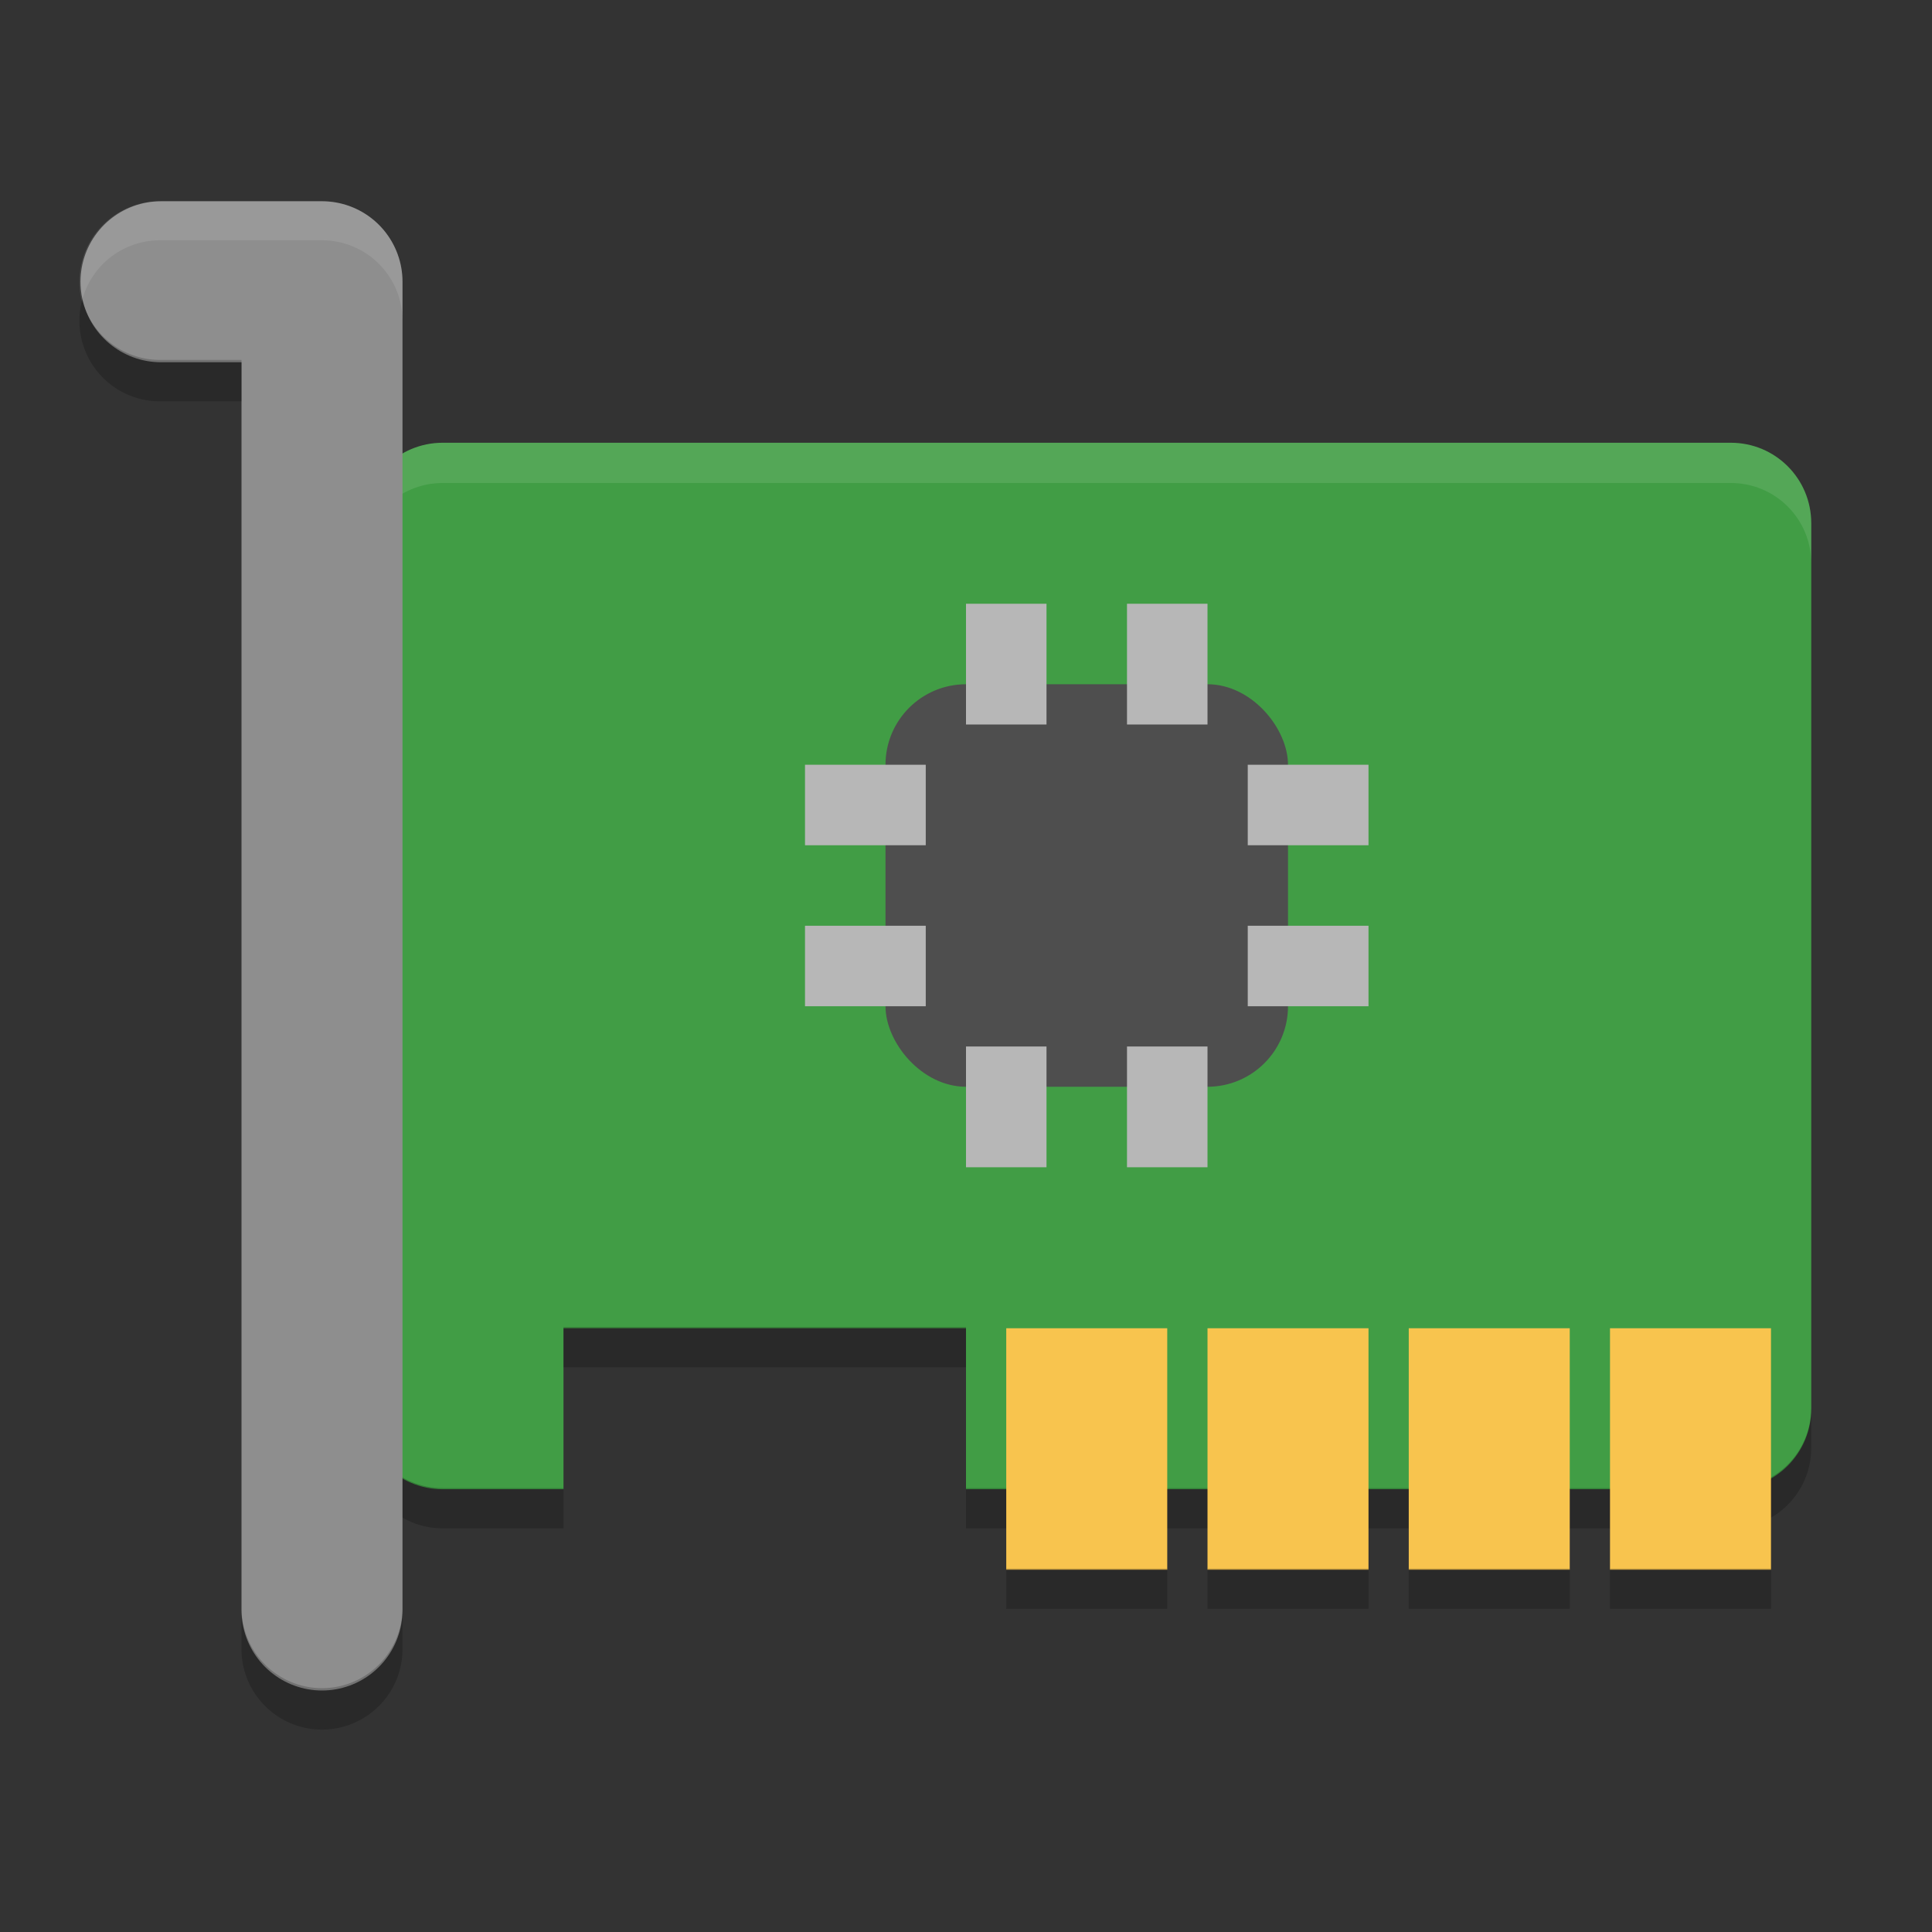 <svg xmlns="http://www.w3.org/2000/svg" width="48" height="48" version="1">
 <rect width="100%" height="100%" fill="#333333" stroke="none"/>
 <path fill="#419d45" d="m11 11c-1.108 0-2 0.892-2 2v22c0 1.108 0.892 2 2 2h3v-4h10v4h19c1.108 0 2-0.892 2-2v-22c0-1.108-0.892-2-2-2z"/>
 <path fill="#fff" opacity=".1" d="m11 11c-1.108 0-2 0.892-2 2v1c0-1.108 0.892-2 2-2h32c1.108 0 2 0.892 2 2v-1c0-1.108-0.892-2-2-2h-32z"/>
 <path opacity=".2" d="m14 32.971v1h10v-1h-10zm-5 2v1c0 1.108 0.892 2 2 2h3v-1h-3c-1.108 0-2-0.892-2-2zm36 0c0 1.108-0.892 2-2 2h-19v1h19c1.108 0 2-0.892 2-2v-1z"/>
 <rect fill="#f8c44e" width="4" height="6" x="25" y="33"/>
 <rect fill="#f8c44e" width="4" height="6" x="30" y="33"/>
 <rect fill="#f8c44e" width="4" height="6" x="35" y="33"/>
 <rect fill="#f8c44e" width="4" height="6" x="40" y="33"/>
 <path fill="none" stroke="#8e8e8e" stroke-linecap="round" stroke-linejoin="round" stroke-width="4" d="m4 7h4v33"/>
 <rect fill="#4e4e4e" width="10" height="10" x="22" y="17" rx="2" ry="2"/>
 <g fill="#b7b7b7">
  <g>
   <rect width="2" height="3" x="24" y="15"/>
   <rect width="2" height="3" x="28" y="15"/>
  </g>
  <g transform="translate(0,11)">
   <rect width="2" height="3" x="24" y="15"/>
   <rect width="2" height="3" x="28" y="15"/>
  </g>
 </g>
 <g fill="#b7b7b7" transform="matrix(0,1,-1,0,49,-5)">
  <g>
   <rect width="2" height="3" x="24" y="15"/>
   <rect width="2" height="3" x="28" y="15"/>
  </g>
  <g transform="translate(0,11)">
   <rect width="2" height="3" x="24" y="15"/>
   <rect width="2" height="3" x="28" y="15"/>
  </g>
 </g>
 <path opacity=".2" d="m25 38.971v1h4v-1h-4zm5 0v1h4v-1h-4zm5 0v1h4v-1h-4zm5 0v1h4v-1h-4z"/>
 <path fill="#fff" fill-rule="evenodd" opacity=".1" d="m4 5a2 2 0 0 0 -1.967 2.488 2 2 0 0 1 1.967 -1.518h4a2 2 0 0 1 2 2v-0.971a2 2 0 0 0 -2 -2h-4z"/>
 <path fill-rule="evenodd" opacity=".2" d="m2.041 7.455a2 2 0 0 0 1.959 2.516h2v-1.029h-2a2 2 0 0 1 -1.959 -1.486zm3.959 32.487v1.029a2 2 0 1 0 4 0v-1.029a2 2 0 1 1 -4 0z"/>
</svg>
